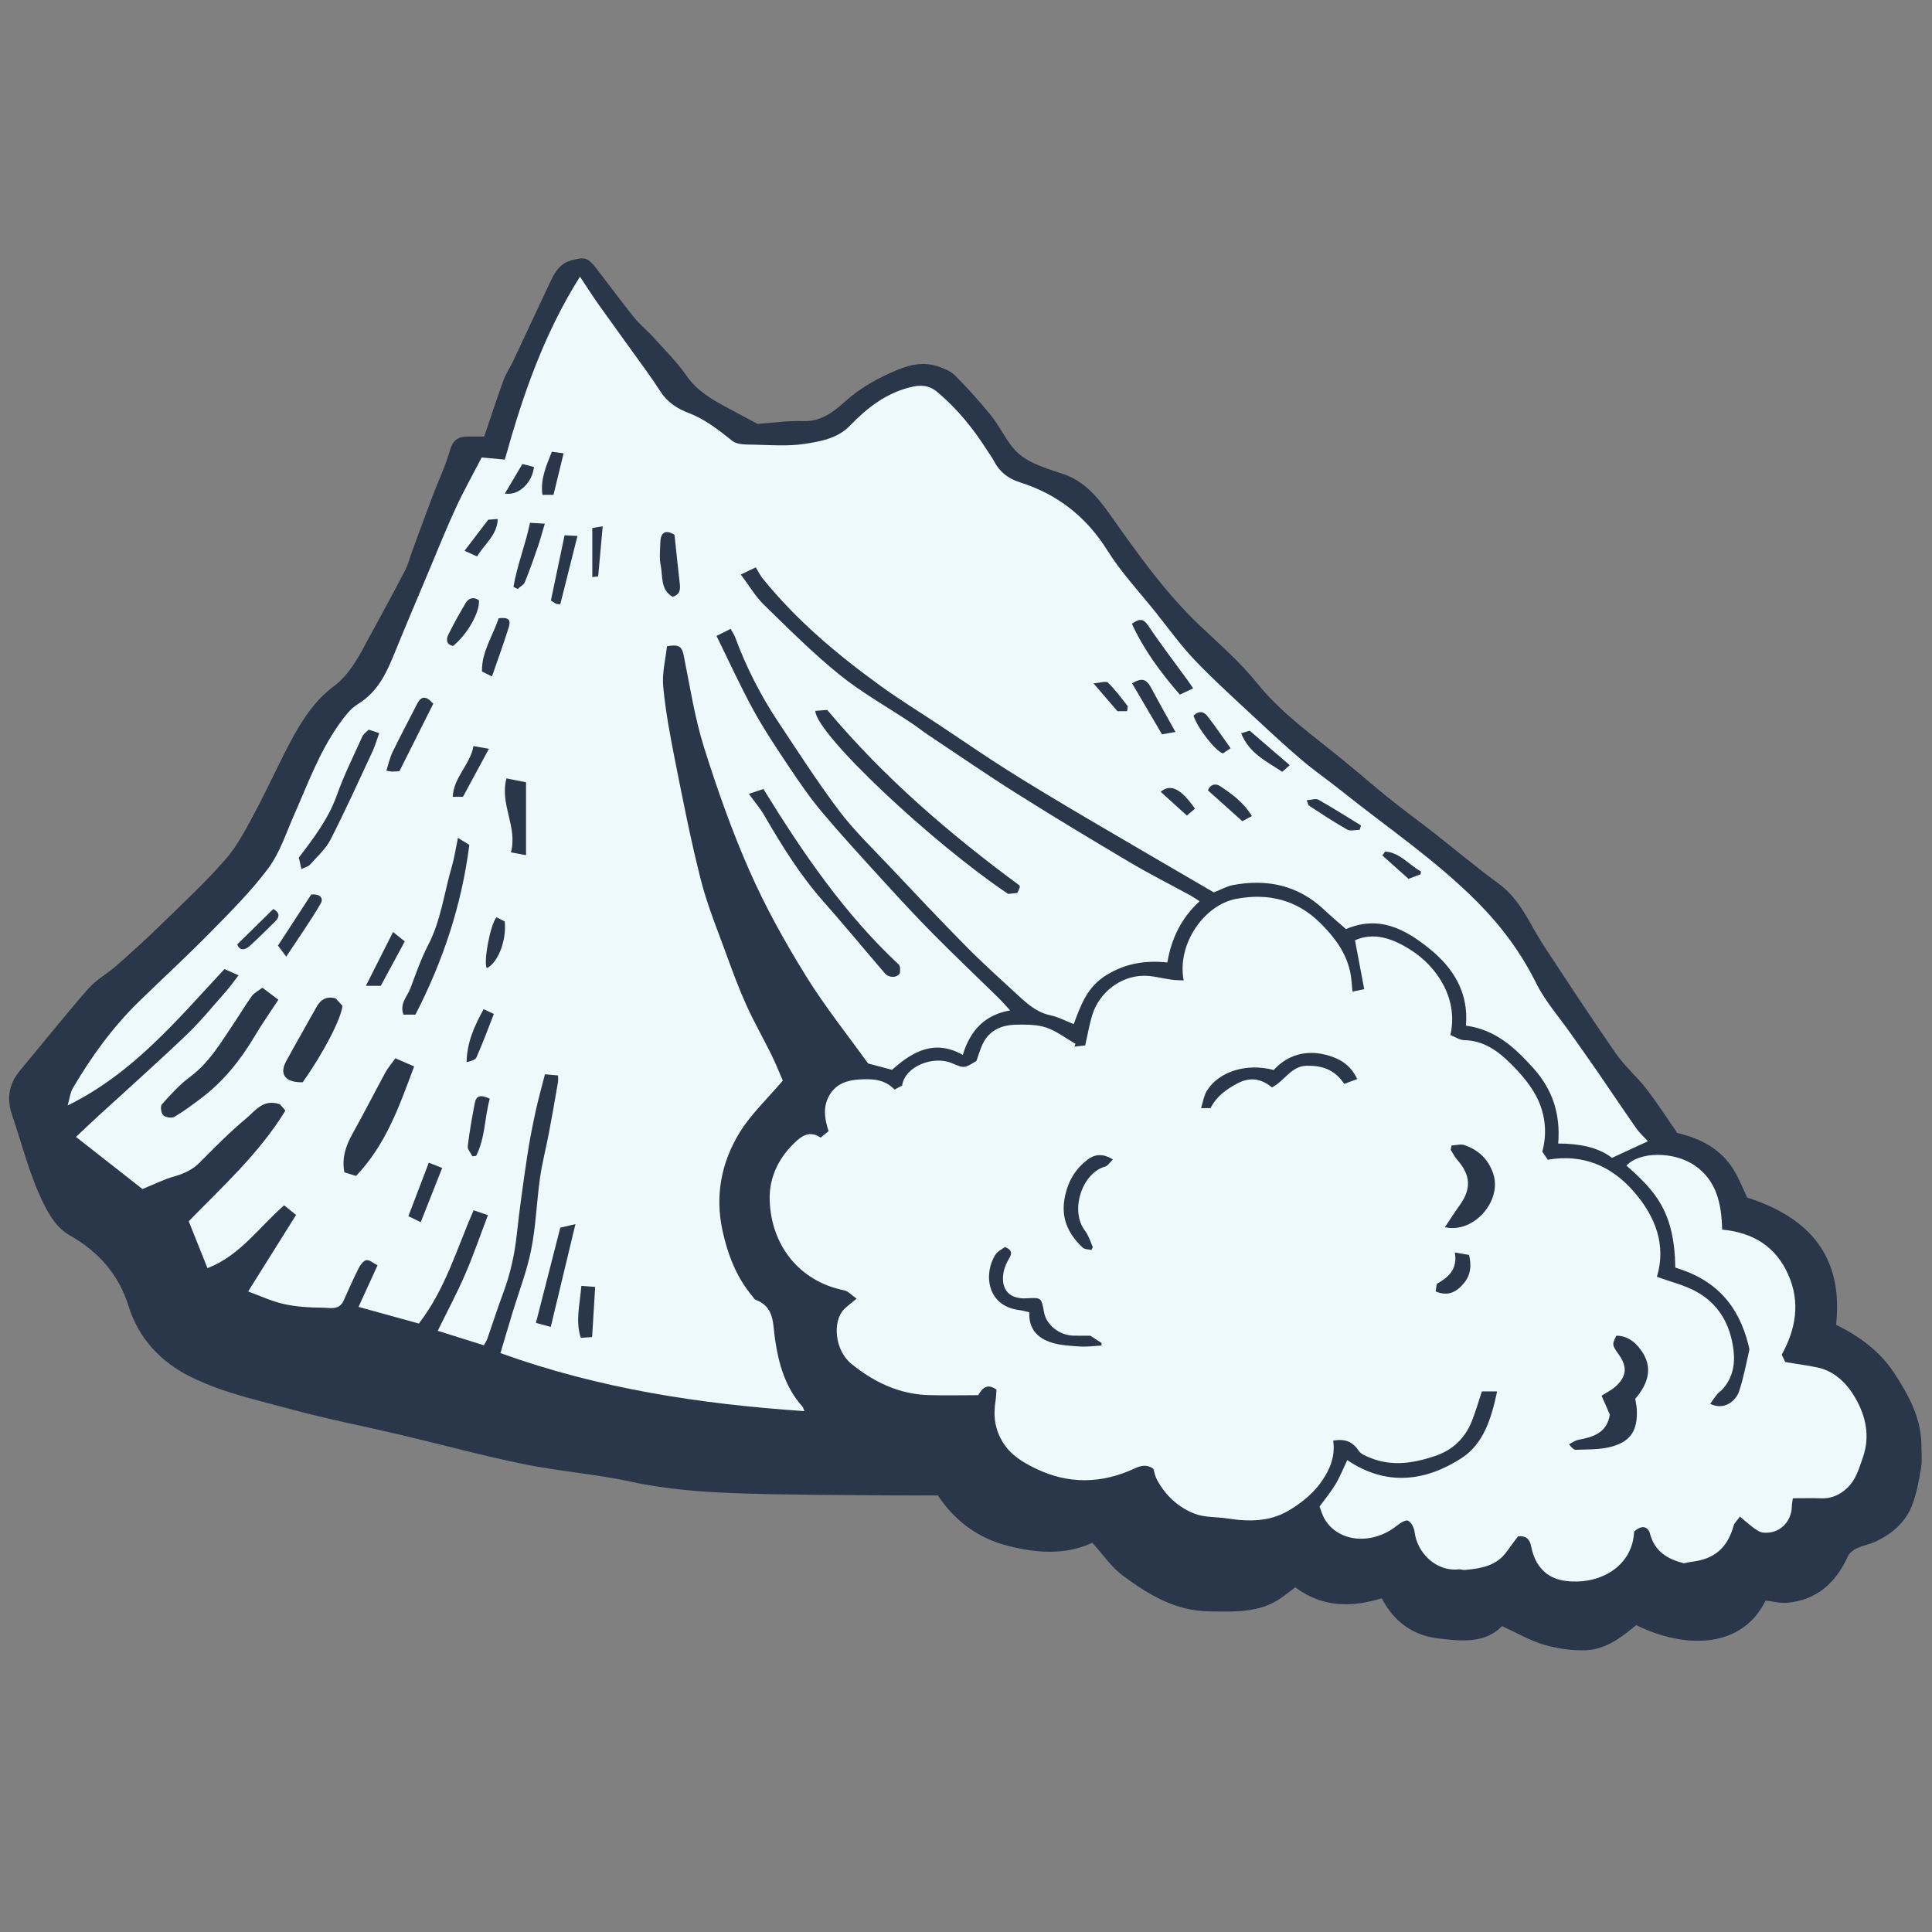 <svg version="1.1" id="svg" xmlns="http://www.w3.org/2000/svg" xmlns:xlink="http://www.w3.org/1999/xlink" x="0px" y="0px"
	 width="200px" height="200px" viewBox="0 0 200 200" enable-background="new 0 0 200 200" xml:space="preserve">
<rect x="0" y="0" width="200" height="200" fill="#808080" stroke="none"/>
<path class="stroke" fill="#2a374b"  d="M196.122,142.191c-1.433-2.205-3.547-3.833-6.049-5.042c0.749-6.957-2.607-11.058-9.201-13.176
	c-0.389-0.812-0.798-1.88-1.381-2.841c-1.33-2.19-3.433-3.277-5.854-3.845c-1.099-1.578-2.092-3.129-3.214-4.579
	c-0.975-1.261-2.224-2.32-3.128-3.623c-2.562-3.69-5.03-7.446-7.494-11.203c-1.447-2.207-2.384-4.749-4.648-6.399
	c-2.32-1.692-4.518-3.55-6.782-5.319c-1.478-1.155-2.998-2.258-4.46-3.432c-1.632-1.31-3.212-2.684-4.829-4.012
	c-3.104-2.551-6.415-4.833-8.98-8.036c-1.728-2.158-3.865-3.995-5.881-5.91c-3.583-3.403-6.412-7.402-9.245-11.411
	c-1.282-1.812-2.682-3.555-4.932-4.301c-1.093-0.362-2.208-0.703-3.235-1.211c-0.73-0.362-1.454-0.885-1.962-1.512
	c-0.837-1.034-1.418-2.276-2.252-3.314c-1.165-1.449-2.418-2.835-3.727-4.157c-0.455-0.461-1.156-0.733-1.792-0.945
	c-1.425-0.475-2.779-0.212-4.172,0.364c-2.01,0.83-3.838,1.849-5.474,3.321c-1.17,1.052-2.454,2.045-4.275,1.983
	c-1.638-0.056-3.286,0.193-4.728,0.295c-1.129-0.605-2.108-1.136-3.094-1.658c-1.626-0.862-3.176-1.759-4.283-3.356
	c-0.989-1.428-2.251-2.669-3.422-3.965c-0.628-0.697-1.381-1.289-1.966-2.018c-1.346-1.673-2.617-3.406-3.934-5.103
	c-0.88-1.135-1.201-1.206-2.562-0.842c-1.107,0.297-1.677,1.124-2.122,2.064c-1.327,2.804-2.626,5.62-3.948,8.427
	c-0.305,0.648-0.729,1.248-0.971,1.915c-0.702,1.937-1.34,3.896-2.001,5.841c-0.678,0-1.141,0.006-1.603-0.002
	c-1.006-0.017-1.625,0.296-1.941,1.417c-0.461,1.637-1.212,3.191-1.816,4.788c-0.718,1.898-1.412,3.804-2.113,5.707
	c-0.236,0.641-0.394,1.319-0.705,1.919c-1.164,2.239-2.358,4.462-3.576,6.672c-1.064,1.932-1.994,3.987-3.822,5.355
	c-1.804,1.349-3.052,3.15-4.109,5.056c-1.435,2.588-2.621,5.312-4.017,7.922c-0.911,1.703-1.809,3.48-3.064,4.92
	c-2.106,2.413-4.471,4.604-6.769,6.847c-1.472,1.437-2.998,2.819-4.541,4.181c-0.936,0.825-2.092,1.439-2.901,2.365
	c-2.427,2.776-4.725,5.665-7.087,8.497c-1.167,1.397-1.39,2.931-0.803,4.627c1.053,3.049,1.794,6.201,3.247,9.116
	c0.672,1.348,1.411,2.562,2.744,3.321c2.933,1.672,5.033,4.014,6.053,7.289c1.06,3.402,3.344,5.815,6.474,7.363
	c3.303,1.633,6.923,2.403,10.452,3.364c3.695,1.005,7.465,1.729,11.194,2.609c4.279,1.01,8.527,2.17,12.832,3.05
	c3.662,0.747,7.423,1.021,11.072,1.813c3.68,0.801,7.392,1.071,11.116,1.2c5.09,0.174,10.187,0.16,15.281,0.214
	c1.804,0.02,3.61,0.003,5.358,0.003c1.811,2.707,4.221,4.438,7.216,5.209c2.954,0.76,5.958,1.01,8.779-0.307
	c1.087,1.196,1.964,2.514,3.159,3.404c2.633,1.961,5.461,3.65,8.906,3.698c2.611,0.036,5.269,0.199,7.565-1.448
	c0.474-0.341,0.931-0.705,1.375-1.043c2.809,2.1,5.823,2.092,8.957,1.139c1.248,2.406,3.208,3.825,5.768,4.14
	c2.406,0.295,4.914,0.582,6.686-1.265c1.571,0.717,2.902,1.511,4.342,1.928c1.4,0.406,2.922,0.633,4.373,0.568
	c2.039-0.09,3.651-1.336,5.17-2.589c5.214,2.539,11,2.365,13.396-2.55c0.723,0.081,1.495,0.297,2.241,0.23
	c3.08-0.276,5.028-2.08,6.277-4.803c0.156-0.341,0.536-0.651,0.886-0.818c0.614-0.292,1.308-0.412,1.927-0.693
	c1.733-0.79,3.146-1.991,3.836-3.782c0.477-1.238,0.72-2.583,0.933-3.901c0.135-0.839,0.026-1.718,0.026-2.579
	C198.799,146.612,197.506,144.32,196.122,142.191z"/>
<path fill-rule="evenodd" clip-rule="evenodd" fill="#eef9fc" class="fill" d="M75.633,65.099c-0.478,0.242-0.869,0.439-1.458,0.737
	c1.294,2.627,2.456,5.192,3.807,7.655c1.122,2.044,2.426,3.995,3.726,5.938c1.07,1.599,2.166,3.194,3.403,4.662
	c2.052,2.434,4.21,4.778,6.355,7.132c1.677,1.838,3.366,3.671,5.117,5.439c2.233,2.255,4.537,4.441,6.805,6.663
	c0.355,0.35,0.68,0.731,1.182,1.273c-2.668,0.462-4.143,2.107-4.9,4.6c-2.904-1.621-5.145-0.399-7.328,1.55
	c-0.664-0.176-1.411-0.372-2.474-0.654c-2.076-2.893-4.469-5.879-6.467-9.11c-2.147-3.472-4.152-7.073-5.798-10.804
	c-1.846-4.184-3.379-8.527-4.747-12.897c-0.962-3.072-1.441-6.298-2.084-9.467c-0.177-0.87-0.492-1.147-1.73-0.914
	c-0.141,1.345-0.519,2.785-0.385,4.178c0.243,2.562,0.717,5.109,1.221,7.637c0.829,4.155,1.639,8.32,2.688,12.423
	c0.685,2.672,1.752,5.246,2.696,7.848c0.624,1.72,1.265,3.44,2.021,5.105c0.797,1.756,1.758,3.436,2.61,5.167
	c0.458,0.931,0.836,1.9,1.142,2.602c-1.635,1.929-3.291,3.473-4.438,5.329c-1.917,3.103-2.6,6.552-1.802,10.209
	c0.546,2.502,1.447,4.83,3.113,6.814c0.1,0.119,0.185,0.291,0.313,0.338c1.978,0.734,1.772,2.5,2.011,4.099
	c0.379,2.547,1.061,4.994,2.853,6.976c0.058,0.062,0.071,0.165,0.188,0.452c-10.74-0.73-21.186-2.302-31.467-6.008
	c0.417-1.4,0.812-2.742,1.217-4.079c0.667-2.201,1.513-4.366,1.963-6.609c0.49-2.443,0.565-4.969,0.915-7.445
	c0.222-1.569,0.631-3.112,0.928-4.675c0.33-1.742,0.63-3.491,0.933-5.239c0.035-0.203,0.005-0.417,0.005-0.694
	c-0.434-0.038-0.791-0.07-1.356-0.122c-0.327,1.291-0.688,2.564-0.968,3.857c-0.327,1.516-0.631,3.038-0.859,4.57
	c-0.4,2.698-0.791,5.4-1.081,8.111c-0.226,2.109-0.676,4.143-1.421,6.127c-0.587,1.564-1.09,3.159-1.641,4.737
	c-0.069,0.199-0.198,0.376-0.351,0.655c-1.647-0.518-3.27-1.027-4.775-1.499c0.973-1.987,1.984-3.878,2.835-5.839
	c0.851-1.958,1.542-3.986,2.359-6.133c-0.665-0.227-1.059-0.363-1.483-0.508c-1.77,4.054-2.933,8.197-5.669,11.726
	c-2.012-0.557-4.089-1.129-6.239-1.723c0.679-1.485,1.283-2.81,1.964-4.301c-0.439-0.226-0.818-0.58-1.141-0.537
	c-0.301,0.042-0.628,0.467-0.795,0.797c-0.561,1.111-1.061,2.252-1.572,3.388c-0.469,1.043-1.445,0.738-2.208,0.734
	c-1.329-0.008-2.684-0.089-3.976-0.374c-1.26-0.278-2.456-0.852-3.703-1.304c1.655-2.641,3.285-5.24,4.964-7.92
	c-0.474-0.383-0.797-0.643-1.236-0.997c-2.598,2.248-4.535,5.187-7.937,6.504c-0.585-1.462-1.24-3.101-1.941-4.852
	c3.427-3.537,7.255-6.962,10.01-11.46c-0.216-0.248-0.453-0.519-0.569-0.653c-1.735-0.596-2.555,0.682-3.476,1.449
	c-1.694,1.41-3.25,2.992-4.807,4.559c-0.756,0.761-1.62,1.165-2.637,1.456c-1.154,0.328-2.245,0.881-3.308,1.312
	c-2.263-1.774-4.538-3.558-6.884-5.397c0.783-0.736,1.515-1.438,2.261-2.121c3.061-2.809,6.167-5.569,9.172-8.435
	c1.457-1.391,2.733-2.972,4.073-4.483c0.431-0.485,0.803-1.022,1.322-1.689c-0.659-0.294-1.062-0.473-1.457-0.648
	c-4.907,5.26-9.429,10.772-16.234,14.122c0.205-0.708,0.258-1.317,0.538-1.795c1.905-3.245,4.1-6.281,6.801-8.921
	c2.456-2.399,4.99-4.72,7.395-7.169c2.1-2.139,4.249-4.272,6.032-6.664c1.205-1.617,1.849-3.662,2.682-5.544
	c1.413-3.185,2.597-6.484,4.636-9.351c0.557-0.782,1.174-1.631,1.967-2.113c2.181-1.323,3.056-3.461,3.945-5.644
	c1.095-2.685,2.23-5.354,3.355-8.026c0.93-2.211,1.819-4.442,2.825-6.62c0.834-1.804,1.812-3.542,2.687-5.233
	c0.822,0.076,1.508,0.139,2.392,0.221c1.842-6.587,4.004-12.94,7.781-18.941c0.722,1.085,1.309,2.017,1.945,2.911
	c1.62,2.275,3.267,4.529,4.894,6.798c0.529,0.737,1.042,1.486,1.537,2.246c0.697,1.07,1.728,1.727,2.868,2.158
	c1.724,0.652,3.105,1.762,4.523,2.888c0.535,0.425,1.511,0.374,2.289,0.393c1.73,0.041,3.491,0.176,5.186-0.08
	c1.658-0.249,3.438-0.576,4.686-1.868c1.768-1.83,3.687-3.341,6.209-3.985c1.032-0.262,1.937-0.273,2.808,0.448
	c2.083,1.728,3.755,3.797,5.198,6.067c0.234,0.368,0.507,0.716,0.706,1.102c0.576,1.122,1.466,1.825,2.666,2.204
	c3.904,1.234,6.893,3.56,9.095,7.082c1.426,2.28,3.305,4.278,4.993,6.394c1.339,1.674,2.593,3.433,4.071,4.974
	c2.05,2.14,4.262,4.126,6.431,6.151c1.542,1.438,3.094,2.869,4.703,4.232c1.278,1.082,2.666,2.033,3.974,3.082
	c4.725,3.787,9.771,7.174,14.067,11.495c2.487,2.499,4.546,5.245,6.123,8.427c0.931,1.877,2.373,3.502,3.589,5.238
	c0.927,1.323,1.869,2.636,2.786,3.967c1.341,1.946,2.65,3.913,4.006,5.849c0.348,0.496,0.818,0.907,1.207,1.329
	c-1.213,0.562-2.379,1.099-3.721,1.72c-1.511-1.151-3.485-1.472-5.574-1.48c0.251-3.111-0.609-5.643-2.625-7.865
	c-1.89-2.082-3.854-3.925-6.928-4.341c0.3-3.382-1.257-5.944-3.807-7.994c-2.517-2.021-5.197-3.452-8.609-2.001
	c-0.757-0.668-1.537-1.32-2.276-2.016c-2.695-2.535-5.894-3.203-9.436-2.539c-0.602,0.112-1.163,0.439-1.969,0.755
	c-4.286-2.501-8.7-5.058-13.094-7.649c-2.77-1.633-5.534-3.28-8.254-4.994c-2.346-1.479-4.627-3.061-6.937-4.597
	c-2.076-1.376-4.204-2.681-6.22-4.14c-4.491-3.253-8.724-6.803-12.222-11.148c-0.231-0.287-0.392-0.632-0.688-1.119
	c-0.422,0.203-0.85,0.409-1.548,0.745c0.872,1.161,1.497,2.253,2.362,3.098c2.55,2.487,5.077,5.023,7.84,7.26
	c2.308,1.867,4.939,3.334,7.42,4.987c0.616,0.411,1.194,0.876,1.81,1.285c3.056,2.036,6.083,4.121,9.19,6.077
	c3.853,2.429,7.755,4.778,11.674,7.099c2.039,1.206,4.159,2.273,6.239,3.411c0.296,0.163,0.573,0.36,0.955,0.603
	c-1.914,1.752-2.931,3.904-3.336,6.337c-2.312-0.237-4.333,0.092-6.328,1.319c-2.024,1.247-2.666,3.203-3.363,5.063
	c-0.87-0.339-1.62-0.749-2.42-0.915c-1.366-0.284-2.338-1.138-3.298-2.022c-1.83-1.685-3.683-3.349-5.431-5.117
	c-2.696-2.729-5.325-5.521-7.957-8.314c-1.758-1.866-3.629-3.658-5.166-5.697c-2.254-2.987-4.28-6.15-6.355-9.271
	c-1.82-2.737-3.294-5.661-4.438-8.747C76.003,65.7,75.853,65.495,75.633,65.099z M85.634,73.491c-0.37,0.03-0.805,0.064-1.234,0.098
	c0.098,2.443,12.218,13.762,19.964,18.95c0.275-0.029,0.609-0.065,0.944-0.101c0.099-0.211,0.19-0.372,0.248-0.545
	c0.027-0.08-0.009-0.182-0.013-0.23C98.282,86.31,91.5,80.488,85.634,73.491z M27.161,102.247c-0.422,0.324-0.849,0.527-1.091,0.862
	c-0.677,0.938-1.264,1.938-1.91,2.896c-1.322,1.959-2.507,4.008-4.479,5.466c-1.087,0.805-2.016,1.842-2.927,2.855
	c-0.176,0.196-0.079,0.905,0.142,1.119c0.235,0.228,0.874,0.333,1.151,0.172c0.941-0.544,1.815-1.211,2.691-1.862
	c2.339-1.74,4.122-3.959,5.604-6.453c0.756-1.271,1.611-2.485,2.476-3.81C28.17,103.006,27.685,102.641,27.161,102.247z
	 M77.522,82.181c0.621,0.857,1.169,1.495,1.583,2.208c1.817,3.132,3.715,6.196,6.128,8.926c2.161,2.443,4.237,4.962,6.36,7.438
	c0.43,0.501,1.279,0.492,1.564-0.017c0.008-0.149,0.027-0.336,0.022-0.521c-0.002-0.091-0.051-0.18-0.095-0.326
	c-5.636-5.242-9.962-11.568-14.053-18.209C78.562,81.836,78.152,81.972,77.522,82.181z M36.862,121.735
	c3.123-3.295,4.484-7.256,6.01-11.341c-0.762-0.33-1.343-0.581-1.943-0.841c-0.429,0.603-0.781,1.006-1.031,1.465
	c-1.131,2.077-2.2,4.188-3.355,6.25c-0.705,1.259-1.188,2.53-0.896,4.088C36.077,121.49,36.538,121.635,36.862,121.735z
	 M47.404,86.739c-0.235,1.125-0.366,2.061-0.629,2.958c-0.799,2.72-1.12,5.575-2.459,8.149c-0.739,1.421-1.263,2.957-1.831,4.46
	c-0.322,0.854-1.143,1.588-0.721,2.726c0.389,0,0.771,0,1.242,0c2.854-5.543,4.793-11.35,5.577-17.573
	C48.25,87.256,47.968,87.083,47.404,86.739z M31.332,112.034c2.099-2.937,3.962-6.506,4.122-7.91
	c-0.234-0.256-0.485-0.531-0.708-0.774c-0.951-0.247-1.551,0.121-1.982,0.896c-1.042,1.874-2.117,3.729-3.141,5.612
	C28.88,111.225,29.548,112.077,31.332,112.034z M31.202,89.969c0.388-0.192,0.712-0.258,0.888-0.456
	c0.746-0.842,1.629-1.628,2.129-2.604c1.529-2.989,2.914-6.053,4.333-9.097c0.278-0.598,0.459-1.241,0.706-1.921
	c-0.482-0.16-0.769-0.254-1.094-0.361c-0.243,0.258-0.534,0.444-0.653,0.709c-0.905,2.006-1.896,3.983-2.63,6.052
	c-0.879,2.479-2.433,4.5-3.945,6.488C31.019,89.153,31.085,89.448,31.202,89.969z M57.013,137.364
	c0.877-3.653,1.689-7.03,2.557-10.644c-0.702,0.163-1.075,0.249-1.569,0.366c-0.826,3.227-1.648,6.443-2.521,9.855
	C56.132,137.121,56.581,137.245,57.013,137.364z M52.432,80.579c-0.727,2.718,1.171,4.978,0.46,7.653
	c0.581,0.11,1.076,0.203,1.563,0.294c0-2.644,0-5.028,0-7.548C53.779,80.846,53.172,80.725,52.432,80.579z M123.518,71.258
	c-0.297-0.433-0.434-0.642-0.581-0.843c-1.355-1.866-2.765-3.696-4.045-5.613c-0.501-0.75-0.903-0.817-1.719-0.229
	c1.227,2.669,2.932,4.996,4.965,7.334C122.569,71.703,123.006,71.498,123.518,71.258z M44.852,72.851
	c-0.762-0.863-1.246-0.812-1.674,0.021c-0.854,1.663-1.729,3.312-2.546,4.992c-0.283,0.584-0.417,1.241-0.639,1.923
	c0.343,0.052,0.462,0.082,0.583,0.085c0.186,0.002,0.373-0.015,0.771-0.035C42.49,77.56,43.669,75.207,44.852,72.851z
	 M69.826,55.364c-0.905-0.561-1.452-0.296-1.472,0.834c-0.015,0.779-0.114,1.584,0.041,2.331c0.234,1.133-0.051,2.501,1.226,3.252
	c0.677-0.184,0.833-0.642,0.758-1.28C70.184,58.839,70.019,57.175,69.826,55.364z M29.627,99.033c1.293-1.965,2.51-3.68,3.564-5.488
	c0.364-0.624-0.143-1.033-0.971-0.947c-1.154,1.772-2.327,3.571-3.444,5.288C29.046,98.252,29.232,98.501,29.627,99.033z
	 M53.152,60.75c0.142,0.073,0.283,0.147,0.425,0.222c0.259-0.236,0.639-0.424,0.759-0.717c0.493-1.204,0.922-2.435,1.346-3.665
	c0.25-0.729,0.446-1.477,0.715-2.379c-0.654-0.039-1.034-0.062-1.529-0.091C54.386,56.412,53.53,58.525,53.152,60.75z
	 M121.683,75.773c-0.93-1.684-1.716-3.055-2.453-4.454c-0.536-1.02-0.967-1.204-2.042-0.587c0.993,1.69,1.986,3.385,3.103,5.287
	C120.656,75.955,121.121,75.873,121.683,75.773z M45.775,120.906c-0.428-0.168-0.793-0.312-1.386-0.545
	c-0.73,1.91-1.402,3.672-2.114,5.536c0.56,0.273,0.88,0.431,1.278,0.625C44.309,124.612,45.001,122.862,45.775,120.906z
	 M50.929,70.025c0.609-1.767,1.217-3.412,1.735-5.083c0.253-0.817-0.047-1.06-1.042-0.941c-0.587,1.808-1.782,3.468-1.728,5.516
	C50.228,69.681,50.446,69.788,50.929,70.025z M58,62.553c0.595-2.363,1.172-4.658,1.779-7.073c-0.436-0.023-0.785-0.041-1.335-0.069
	c-0.483,2.311-0.956,4.565-1.413,6.751c0.345,0.222,0.44,0.309,0.551,0.347C57.696,62.546,57.826,62.537,58,62.553z M40.691,96.479
	c-0.957,1.896-1.843,3.65-2.816,5.576c0.688,0,1.069,0,1.542,0c0.826-1.528,1.641-3.035,2.485-4.6
	C41.485,97.12,41.188,96.879,40.691,96.479z M48.9,119.698c0.13-0.015,0.26-0.028,0.39-0.042c0.952-1.867,0.868-3.989,1.413-5.921
	c-0.964-0.448-1.401-0.318-1.549,0.44c-0.289,1.482-0.552,2.977-0.733,4.477C48.382,118.976,48.73,119.348,48.9,119.698z
	 M60.181,133.112c-0.145,1.914-0.635,3.621-0.057,5.384c0.477-0.035,0.806-0.06,1.173-0.086c0.104-1.732,0.205-3.385,0.314-5.191
	C61.144,133.184,60.718,133.152,60.181,133.112z M47.926,82.486c0.868-1.608,1.731-3.204,2.686-4.971
	c-0.628-0.11-1.032-0.183-1.598-0.282c-0.345,1.943-2.057,3.215-2.146,5.253C47.233,82.486,47.479,82.486,47.926,82.486z
	 M49.579,62.134c-0.568-0.377-1.066-0.237-1.399,0.327c-0.616,1.045-1.208,2.107-1.748,3.191c-0.249,0.502-0.286,1.048,0.466,1.216
	C48.354,65.719,49.689,63.379,49.579,62.134z M50.062,104.47c-0.977,1.781-1.726,3.467-1.76,5.48
	c0.435-0.089,0.901-0.221,1.027-0.506c0.635-1.438,1.183-2.92,1.797-4.479C50.76,104.794,50.472,104.659,50.062,104.47z
	 M133.513,79.21c-1.391-1.198-2.741-2.361-4.147-3.572c-0.248,0.076-0.525,0.163-0.879,0.271c0.824,2.088,2.638,2.911,4.253,3.988
	C133.03,79.64,133.235,79.456,133.513,79.21z M50.389,100.226c1.164-0.538,2.072-2.913,1.86-4.843
	c-0.264-0.132-0.574-0.285-0.857-0.427C50.745,95.739,50.032,99.592,50.389,100.226z M28.295,94.099
	c-1.255,1.231-2.466,2.42-3.738,3.667c0.227,0.614,0.741,0.658,1.286,0.168c0.901-0.808,1.75-1.677,2.621-2.52
	C29.086,94.811,28.824,94.399,28.295,94.099z M127.39,77.455c-0.85-1.187-1.59-2.297-2.413-3.341
	c-0.397-0.504-0.945-0.535-1.423-0.025c0.406,1.269,2.262,3.666,3.044,3.905C126.799,77.856,127.025,77.704,127.39,77.455z
	 M140.763,85.901c0.041-0.151,0.081-0.305,0.121-0.456c-1.462-0.896-2.909-1.817-4.402-2.658c-0.275-0.154-0.738,0.023-1.216,0.054
	c0.127,0.302,0.146,0.495,0.247,0.562c1.301,0.845,2.593,1.709,3.942,2.472C139.789,86.062,140.321,85.901,140.763,85.901z
	 M129.593,84.48c-0.847-1.418-2.072-2.292-3.308-3.114c-0.444-0.294-1.031-0.166-1.236,0.457c1.213,1.087,2.383,2.134,3.56,3.188
	C128.937,84.836,129.201,84.692,129.593,84.48z M57.296,51.227c0.35-1.431,0.683-2.797,1.05-4.301
	c-0.425-0.057-0.792-0.104-1.219-0.161c-0.599,1.498-1.202,2.874-0.973,4.462C56.541,51.227,56.85,51.227,57.296,51.227z
	 M49.389,57.607c0.817-1.37,2.09-2.217,2.134-3.879c-0.469,0.034-0.767,0.056-0.979,0.071c-0.826,1.081-1.581,2.07-2.454,3.213
	C48.58,57.237,48.949,57.406,49.389,57.607z M116.678,73.621c0.016-0.213,0.111-0.456,0.029-0.562
	c-0.64-0.823-1.265-1.672-2.012-2.391c-0.205-0.197-0.811,0.024-1.495,0.071c0.999,1.164,1.746,2.034,2.473,2.882
	C116.015,73.621,116.321,73.621,116.678,73.621z M61.315,54.661c0,1.83,0,3.429,0,5.08c0.37-0.046,0.572-0.071,0.608-0.076
	c0.156-1.728,0.305-3.367,0.469-5.179C61.967,54.555,61.616,54.612,61.315,54.661z M52.264,51.092
	c1.477,0.255,2.841-1.175,3.013-2.751c-0.386-0.099-0.784-0.201-1.199-0.308C53.46,49.074,52.902,50.016,52.264,51.092z
	 M143.396,88.148c-0.098,0.136-0.196,0.272-0.294,0.408c0.897,0.803,1.793,1.604,2.709,2.424c0.514-0.196,0.885-0.337,1.255-0.479
	c0.009-0.099,0.017-0.196,0.025-0.295C145.855,89.528,144.947,88.274,143.396,88.148z M122.865,84.425
	c0.345-0.292,0.594-0.502,0.836-0.706c-1.404-2.03-2.499-2.64-3.548-1.753C121.051,82.779,121.927,83.573,122.865,84.425z"/>
<path fill-rule="evenodd" clip-rule="evenodd" fill="#eef9fc" class="fill" d="M88.679,134.438c-0.502-0.347-0.858-0.774-1.283-0.861
	c-4.647-0.931-7.575-4.659-7.718-9.34c-0.075-2.421,1.001-4.54,2.846-6.188c0.708-0.633,1.492-0.925,2.424-0.282
	c0.294-0.239,0.574-0.466,0.827-0.671c-0.421-1.304-0.604-2.5,0.075-3.698c0.686-1.209,1.858-1.575,3.073-1.649
	c1.29-0.08,2.64-0.064,3.671,1.04c0.294-0.15,0.564-0.288,0.796-0.406c0.268-2.009,3.257-3.143,5.159-2.32
	c1.292,0.558,1.31,0.517,2.534-0.239c0.197-0.554,0.357-1.123,0.598-1.656c0.692-1.537,2.025-2.08,3.585-2.095
	c1.02-0.009,2.104-0.021,3.046,0.302c1.073,0.368,2.019,1.105,3.021,1.684c-0.037,0.097-0.074,0.192-0.11,0.29
	c0.42-0.049,0.843-0.098,1.116-0.128c0.266-1.158,0.433-2.199,0.748-3.192c0.724-2.277,2.855-3.952,5.226-4.017
	c0.996-0.027,2,0.277,3.003,0.411c0.386,0.05,0.779,0.044,1.217,0.066c-0.717-3.723,2.085-7.812,5.453-8.442
	c3.297-0.62,6.277,0.083,8.759,2.572c1.42,1.425,2.56,2.952,3.012,4.922c0.15,0.652,0.164,1.336,0.251,2.108
	c0.393-0.08,0.709-0.145,1.215-0.249c-0.315-1.674-0.622-3.304-0.955-5.064c1.966-0.867,3.857-0.197,5.694,0.953
	c2.933,1.834,5.018,5.231,4.18,8.857c0.463,0.18,0.949,0.52,1.442,0.53c2.013,0.04,3.509,1.14,4.807,2.435
	c1.105,1.104,2.192,2.36,2.834,3.758c0.746,1.624,0.943,3.479,0.434,5.352c0.16,0.234,0.331,0.484,0.57,0.835
	c3.569-0.617,6.53,0.578,8.901,3.299c2.276,2.611,3.367,5.559,2.393,8.818c1.445,0.523,2.781,0.848,3.96,1.47
	c2.429,1.282,3.65,3.459,3.972,6.142c0.178,1.478-0.1,2.864-1.129,4.018c-0.164,0.184-0.39,0.314-0.545,0.505
	c-0.259,0.315-0.484,0.658-0.748,1.021c1.485,0.718,2.677-0.336,2.994-1.289c0.458-1.374,0.723-2.813,1.051-4.229
	c0.039-0.168-0.026-0.369-0.07-0.548c-1.049-4.239-3.477-6.814-7.58-8.043c-0.086-5.791-2.054-7.902-5.055-10.555
	c1.294-1.449,4.879-1.513,7.062-0.018c2.287,1.565,2.781,4.011,2.842,6.641c3.21,0.307,5.546,1.745,6.845,4.67
	c1.287,2.899,0.761,5.669-0.676,8.274c0.198,0.419,0.328,0.695,0.362,0.767c1.224,0.202,2.282,0.344,3.325,0.559
	c1.822,0.377,3.098,1.721,3.915,3.13c1.06,1.829,1.589,3.942,0.797,6.188c-0.409,1.16-0.707,2.303-1.644,3.176
	c-0.771,0.72-1.633,1.094-2.696,1.054c-0.934-0.034-1.87-0.007-2.905-0.007c-0.041,0.298-0.102,0.562-0.107,0.827
	c-0.033,1.675-1.337,2.901-2.982,2.727c-0.338-0.036-0.676-0.273-0.967-0.483c-0.466-0.338-0.891-0.73-1.423-1.174
	c-0.315,0.436-0.573,0.65-0.647,0.918c-0.646,2.312-1.965,3.472-4.319,3.756c-0.276,0.033-0.547,0.105-0.833,0.161
	c-1.672-0.416-3.002-1.19-3.508-3.039c-0.237-0.866-0.93-0.907-1.651-0.239c-0.121,3.119-2.761,5.097-5.891,5.165
	c-1.746,0.037-3.215-0.375-4.15-1.935c-0.294-0.492-0.492-1.072-0.601-1.637c-0.148-0.769-0.487-1.188-1.371-1.108
	c-0.376,0.505-0.775,1.02-1.148,1.551c-1.068,1.521-2.69,1.784-4.362,1.931c-0.209,0.019-0.43-0.081-0.638-0.06
	c-2.368,0.254-4.314-1.753-4.56-3.86c-0.05-0.432-0.333-1.001-0.676-1.174c-0.245-0.123-0.828,0.242-1.162,0.511
	c-2.484,2.007-6.026,1.783-7.482-0.69c-0.245-0.417-0.368-0.905-0.521-1.292c0.612-0.84,1.197-1.538,1.658-2.31
	c0.455-0.762,0.782-1.599,1.21-2.495c4.029,2.732,8.08,2.213,11.825-0.201c2.295-1.479,3.105-4.149,3.686-6.909
	c-0.642,0-1.123,0-1.578,0c-0.35,1.046-0.647,2.121-1.066,3.147c-0.701,1.719-1.966,2.92-3.721,3.518
	c-2.209,0.752-4.461,1.135-6.731,0.225c-0.447-0.179-0.993-0.385-1.234-0.749c-0.641-0.97-1.469-1.263-2.639-1.042
	c0.27,1.75-0.471,3.284-1.464,4.577c-0.821,1.068-1.977,1.965-3.149,2.662c-1.952,1.161-4.145,1.16-6.346,0.812
	c-1.118-0.176-2.324-0.085-3.352-0.478c-1.723-0.659-3.067-1.907-3.952-3.569c-0.171-0.32-0.229-0.7-0.353-1.096
	c-0.615-0.438-1.187-0.383-1.944-0.03c-3.397,1.585-6.838,1.661-10.259-0.003c-1.302-0.634-2.509-1.35-3.326-2.629
	c-0.862-1.348-1.059-2.771-0.815-4.309c0.066-0.418,0.073-0.847,0.104-1.225c-0.916-0.639-1.422-0.234-1.892,0.578
	c-1.697,0-3.438,0.045-5.176-0.01c-3.053-0.097-5.671-1.374-7.979-3.258c-1.675-1.367-1.979-4.359-0.714-5.643
	C87.721,135.186,88.104,134.917,88.679,134.438z M165.794,144.479c0.286,0.657,0.576,1.325,0.856,1.97
	c-0.307,1.887-1.713,2.313-3.26,2.601c-0.341,0.063-0.65,0.302-0.973,0.461c0.298,0.388,0.519,0.579,0.732,0.571
	c1.12-0.045,2.267-0.008,3.35-0.245c2.252-0.496,3.067-1.683,2.939-3.979c-0.019-0.336-0.1-0.67-0.16-1.051
	c1.204-1.392,1.848-3.01,0.825-4.694c-0.572-0.939-1.466-1.854-2.784-1.841c-0.45,0.888-0.434,0.986,0.234,1.919
	c0.953,1.331,0.849,2.346-0.398,3.42C166.811,143.906,166.385,144.107,165.794,144.479z M131.669,112.57
	c1.303-0.652,1.986-2.216,3.592-2.244c1.534-0.027,2.878,0.344,3.891,1.873c0.411-0.149,0.867-0.316,1.349-0.491
	c-0.727-1.588-2-2.195-3.265-2.518c-2.047-0.521-3.951,0.009-5.383,1.574c-2.828-0.745-5.705,0.158-6.933,2.18
	c-0.297,0.488-0.376,1.107-0.588,1.769c0.496,0,0.738,0,0.982,0c0.619-1.222,1.633-1.947,2.788-2.56
	C129.388,111.474,130.546,111.635,131.669,112.57z M150.264,118.581c-0.03,0.149-0.06,0.298-0.089,0.446
	c0.23,0.355,0.418,0.748,0.696,1.062c1.373,1.555,1.452,2.974,0.257,4.643c-0.527,0.735-1.012,1.502-1.552,2.309
	c2.975,0.681,5.941-2.714,5.006-5.529c-0.505-1.521-1.528-2.467-2.978-2.97C151.209,118.405,150.713,118.561,150.264,118.581z
	 M112.873,138.269c-0.542,0-1.162,0.017-1.781-0.004c-1.445-0.045-2.777-1.12-3.009-2.402c-0.279-1.551-0.279-1.551-1.819-1.463
	c-1.726,0.1-2.649-0.855-2.397-2.569c0.078-0.534,0.306-1.079,0.591-1.543c0.357-0.576,0.27-0.91-0.422-1.2
	c-0.311,0.238-0.753,0.432-0.973,0.77c-1.256,1.923-0.955,5.316,2.421,5.756c0.354,0.046,0.7,0.15,1.071,0.233
	c-0.085,1.745,0.886,2.683,2.282,3.129c0.947,0.304,1.991,0.348,2.997,0.413c0.729,0.047,1.468-0.062,2.202-0.102
	c-0.004-0.089-0.008-0.178-0.012-0.268C113.667,138.786,113.309,138.554,112.873,138.269z M112.989,129.399
	c0.046-0.104,0.092-0.206,0.138-0.309c-0.261-0.562-0.43-1.193-0.799-1.672c-1.609-2.08-0.32-5.995,2.082-6.658
	c0.284-0.078,0.49-0.441,0.797-0.733c-1.074-0.674-1.935-0.521-2.646,0.033c-1.196,0.932-1.94,2.102-2.295,3.685
	c-0.509,2.277,0.267,3.935,1.813,5.407C112.278,129.343,112.68,129.322,112.989,129.399z M148.733,132.912
	c-0.041,0.275-0.083,0.557-0.115,0.778c1.303,0.552,2.19,0.042,2.944-0.88c0.685-0.835,0.778-1.77,0.516-2.896
	c-0.449-0.08-0.881-0.157-1.474-0.263C150.908,131.444,149.914,132.225,148.733,132.912z"/>
</svg>
